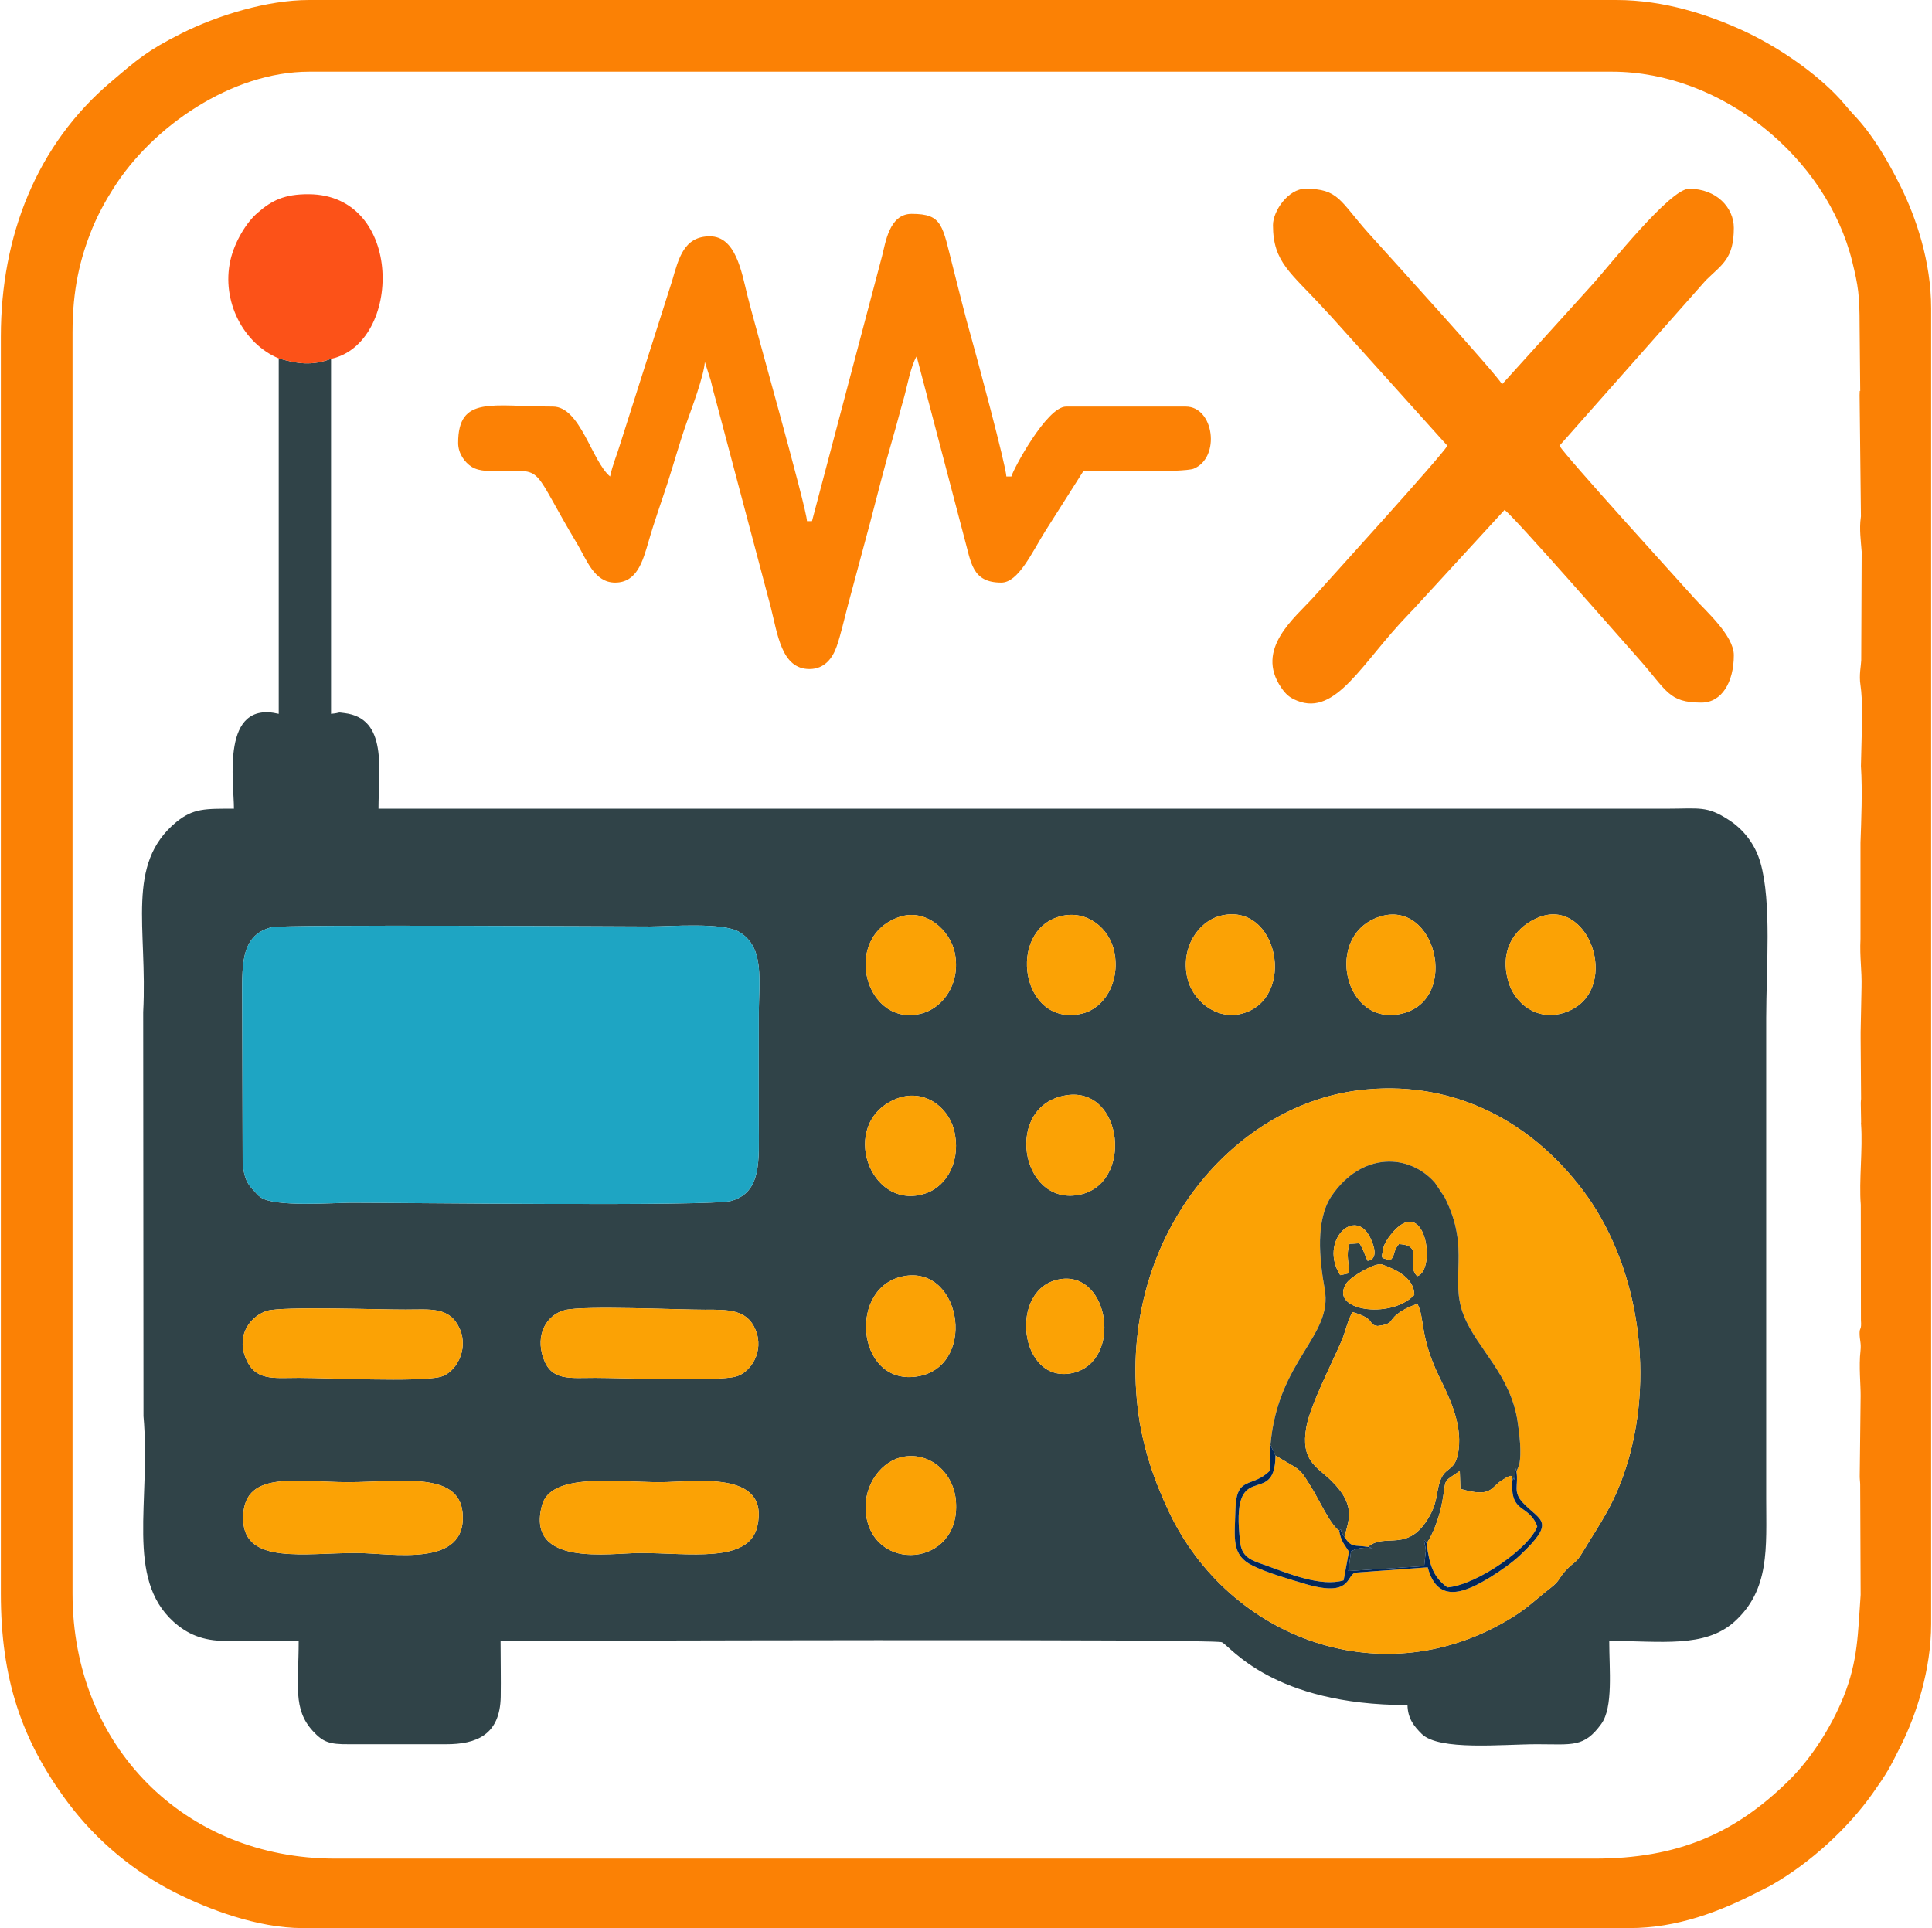 <?xml version="1.0" encoding="UTF-8"?>
<!DOCTYPE svg PUBLIC "-//W3C//DTD SVG 1.1//EN" "http://www.w3.org/Graphics/SVG/1.1/DTD/svg11.dtd">
<svg xmlns="http://www.w3.org/2000/svg" xml:space="preserve" width="512px" height="511px" version="1.1" style="shape-rendering:geometricPrecision; text-rendering:geometricPrecision; image-rendering:optimizeQuality; fill-rule:evenodd; clip-rule:evenodd"
viewBox="0 0 130.6 130.46">
 <defs>
  <style type="text/css">
   <![CDATA[
    .fil7 {fill:#03285A}
    .fil3 {fill:#1EA5C3}
    .fil5 {fill:#304347}
    .fil1 {fill:#304348}
    .fil0 {fill:#FB8105}
    .fil2 {fill:#FBA205}
    .fil6 {fill:#FC5218}
    .fil4 {fill:#FC8105}
   ]]>
  </style>
 </defs>
 <g id="Livello_x0020_1">
  <g id="_2264392060224">
   <path class="fil0" d="M125.76 26.74l0.09 8.19c0,0.03 -0.01,0.07 -0.01,0.1 -0.11,0.73 0.01,1.63 0.06,2.3l-0.03 7.35c-0.01,0.35 -0.16,1 -0.05,1.68 0.16,1.09 0.08,2.42 0.08,3.44l-0.05 2.03c0.11,1.68 0.02,3.71 -0.03,5.2l0 6.5c-0.06,1.27 0.1,2.1 0.07,3.27l-0.06 3.03c0,0.02 0,0.38 0,0.43l0.03 4.1c-0.03,0.31 0,-0.07 -0.02,0.27l0.02 1.13c0.01,0.5 -0.02,-0.05 0,0.32 0.12,1.68 -0.15,3.82 -0.02,5.44l0.01 7.79c0.05,0.74 -0.09,0.47 -0.09,0.89 0,0.5 0.12,0.66 0.06,1.21 -0.12,1.01 0.02,2.35 0.01,3.05l-0.06 5.3c-0.01,0.28 0.02,0.42 0.03,0.65l0.03 7.51c-0.19,2.6 -0.17,4.44 -1.16,6.9 -0.84,2.08 -2.2,4.17 -3.65,5.61 -3.68,3.65 -7.59,5.33 -13.19,5.33l-85.21 0c-10.19,0 -17.77,-7.61 -17.77,-17.93l0 -85.35c0,-2.88 0.5,-4.98 1.34,-7.04 0.37,-0.9 0.89,-1.86 1.42,-2.69 2.65,-4.21 8.03,-7.9 13.25,-7.9l88.15 0c7.42,0 14.51,5.8 16.25,12.84 0.41,1.67 0.5,2.27 0.5,4.35l0.04 4.18c0.02,0.58 -0.04,-0.13 -0.04,0.52zm-125.76 -3.97l0 85.06c0,5.74 1.39,9.92 4.53,14.13 1.93,2.58 4.48,4.71 7.37,6.15 2.09,1.04 5.42,2.35 8.52,2.35l89.76 0c3.21,0 6.1,-1.09 8.82,-2.5 0.29,-0.15 0.58,-0.28 0.87,-0.45 2.54,-1.46 5.09,-3.78 6.77,-6.16 1.03,-1.46 1.12,-1.66 1.91,-3.23 1.04,-2.08 2.05,-5.14 2.05,-8.23l0 -89.03c0,-3.16 -1.02,-6.16 -2.1,-8.32 -0.84,-1.68 -1.86,-3.44 -3.15,-4.79 -0.48,-0.51 -0.73,-0.88 -1.25,-1.4 -1.71,-1.72 -4.07,-3.29 -6.27,-4.3 -2.26,-1.03 -5.25,-2.05 -8.53,-2.05l-88.44 0c-2.85,0 -6.2,1.04 -8.62,2.25 -2.35,1.18 -3,1.77 -4.79,3.29 -5.03,4.25 -7.45,10.43 -7.45,17.23z"/>
   <g>
    <path class="fil1" d="M51.18 103.28c-0.57,2.52 -4.62,1.8 -7.93,1.8 -2.02,0 -7.75,0.98 -6.64,-3.22 0.59,-2.24 5,-1.57 7.99,-1.57 2.3,0 7.45,-0.88 6.58,2.99zm-34.78 -0.38c-0.15,-3.5 3.55,-2.61 7.12,-2.61 3.48,-0.01 7.46,-0.76 7.72,2.07 0.34,3.79 -4.82,2.72 -7.21,2.72 -3.47,0 -7.51,0.78 -7.63,-2.18zm42.12 -0.57c-0.17,-1.91 1.12,-3.54 2.6,-3.77 1.83,-0.29 3.37,1.16 3.5,3.04 0.33,4.48 -5.71,4.88 -6.1,0.73zm33.38 -28.56c5.97,-0.73 11.37,1.78 15.13,6.76 3.65,4.83 4.88,12.14 3.06,18.33 -0.85,2.86 -1.87,4.16 -3.08,6.18 -0.46,0.77 -0.56,0.61 -1.11,1.2 -0.55,0.59 -0.37,0.68 -1.08,1.23 -0.91,0.7 -1.45,1.27 -2.5,1.93 -8.74,5.45 -19.21,1.51 -23.29,-7.11 -0.97,-2.06 -1.81,-4.37 -2.12,-7.08 -1.28,-11.24 6.23,-20.37 14.99,-21.44zm-53.72 14.87c1.28,-0.31 7.64,-0.02 9.45,-0.02 1.58,-0.01 2.87,-0.02 3.43,1.36 0.61,1.47 -0.34,2.89 -1.32,3.16 -1.25,0.35 -7.75,0.09 -9.53,0.09 -1.74,0 -2.96,0.22 -3.5,-1.32 -0.57,-1.6 0.21,-2.96 1.47,-3.27zm-20.15 0.05c1.07,-0.31 7.74,-0.07 9.37,-0.08 1.69,0 2.98,-0.21 3.65,1.31 0.63,1.43 -0.3,3.01 -1.34,3.25 -1.53,0.36 -7.57,0.06 -9.56,0.06 -1.74,0 -2.98,0.24 -3.61,-1.4 -0.61,-1.57 0.41,-2.82 1.49,-3.14zm53.66 -2.14c3.31,-0.52 4.21,5.52 0.87,6.34 -3.67,0.88 -4.46,-5.78 -0.87,-6.34zm-10.48 -0.22c3.88,-0.59 4.83,6.29 0.68,6.82 -4.06,0.52 -4.61,-6.23 -0.68,-6.82zm-42.89 -23.59c0.78,-0.2 24.08,-0.05 25.6,-0.05 1.47,-0.01 4.93,-0.29 6.04,0.37 1.76,1.07 1.31,3.28 1.32,5.83 0,2.39 -0.01,4.79 0,7.18 0,2.43 0.22,4.61 -1.88,5.19 -1.38,0.38 -22.38,0.12 -25.71,0.12 -1.32,0.01 -5.16,0.3 -6.1,-0.36 -0.25,-0.17 -0.24,-0.21 -0.45,-0.43 -0.48,-0.5 -0.67,-0.85 -0.78,-1.86l-0.03 -10.78c0,-2.49 -0.2,-4.66 1.99,-5.21zm53.77 11.37c3.86,-0.61 4.57,6.06 0.83,6.74 -3.97,0.73 -5.08,-6.08 -0.83,-6.74zm-11.56 0.26c1.85,-0.77 3.54,0.48 3.95,2.06 0.52,1.99 -0.41,3.8 -1.89,4.31 -3.81,1.3 -5.95,-4.74 -2.06,-6.37zm32.78 -12.35c3.77,-1.18 5.39,5.52 1.58,6.54 -4,1.07 -5.46,-5.32 -1.58,-6.54zm-10.85 -0.04c3.97,-1.07 5.26,5.63 1.49,6.61 -1.77,0.45 -3.35,-0.94 -3.68,-2.44 -0.45,-2.07 0.77,-3.78 2.19,-4.17zm-10.77 0.02c1.79,-0.47 3.34,0.82 3.65,2.44 0.4,2.06 -0.72,3.79 -2.18,4.14 -4.13,0.98 -5.15,-5.63 -1.47,-6.58zm-10.88 0.04c1.78,-0.59 3.42,0.91 3.73,2.43 0.42,2.07 -0.79,3.7 -2.19,4.09 -3.88,1.08 -5.54,-5.2 -1.54,-6.52zm43.32 0c3.5,-1.29 5.54,5.18 1.68,6.47 -1.87,0.63 -3.41,-0.62 -3.83,-2.14 -0.65,-2.35 0.72,-3.8 2.15,-4.33zm-81.79 -37.76c-1.29,0.48 -2.27,0.34 -3.54,-0.03l0 24.05c-3.94,-0.94 -3.03,4.59 -3.03,6.42 -1.93,0 -2.75,-0.04 -3.91,0.91 -3.44,2.85 -1.93,7.15 -2.23,12.85l0.02 27.34c0.51,5.8 -1.24,10.96 2.04,13.92 0.91,0.81 1.95,1.3 3.57,1.29 1.63,-0.01 3.26,0 4.89,0 0,2.97 -0.41,4.61 0.96,6.1 0.69,0.75 1.12,0.9 2.41,0.89l6.58 0c2.09,0.01 3.67,-0.64 3.72,-3.2 0.02,-1.25 -0.01,-2.55 -0.01,-3.79 2.9,0 48.23,-0.16 48.8,0.09 0.58,0.26 3.41,4.25 12.56,4.25 0.02,0.94 0.47,1.46 0.96,1.95 1.17,1.16 5.47,0.7 7.8,0.7 2.41,0 3.18,0.24 4.35,-1.37 0.82,-1.13 0.54,-3.67 0.54,-5.62 3.48,0 6.45,0.5 8.46,-1.29 2.42,-2.17 2.16,-5.01 2.16,-8.35l0 -32.5c0,-3.32 0.38,-7.86 -0.39,-10.52 -0.36,-1.26 -1.15,-2.25 -2.14,-2.89 -1.49,-0.97 -1.98,-0.76 -4.21,-0.76l-87.15 0c0,-2.65 0.64,-6.11 -2.3,-6.47 -0.58,-0.08 -0.17,-0.02 -0.91,0.05l0 -24.02z"/>
    <path class="fil2" d="M102.54 99.56c0.16,0.97 -0.27,1.37 0.45,2.13 1.17,1.24 2.27,1.21 -0.19,3.53 -0.51,0.49 -1.35,1.08 -2.03,1.5 -1.61,0.98 -3.55,1.9 -4.23,-0.67l-4.91 0.36c-0.61,0.21 -0.24,1.67 -3.32,0.78 -1.11,-0.33 -2.62,-0.76 -3.61,-1.25 -1.47,-0.72 -1.22,-1.84 -1.17,-3.81 0.06,-2.34 1.14,-1.4 2.34,-2.63l0.03 -1.73c0.49,-5.76 4.24,-7.36 3.67,-10.53 -0.37,-2.08 -0.63,-4.7 0.47,-6.33 2.05,-2.99 5.26,-2.86 6.99,-0.88l0.66 0.99c1.78,3.53 0.29,5.48 1.29,7.99 0.91,2.28 3.19,4.01 3.65,7.24 0.11,0.76 0.28,2.08 0.1,2.85l-0.12 0.31c-0.01,-0.02 -0.04,0.1 -0.07,0.15zm-10.64 -25.79c-8.76,1.07 -16.27,10.2 -14.99,21.44 0.31,2.71 1.15,5.02 2.12,7.08 4.08,8.62 14.55,12.56 23.29,7.11 1.05,-0.66 1.59,-1.23 2.5,-1.93 0.71,-0.55 0.53,-0.64 1.08,-1.23 0.55,-0.59 0.65,-0.43 1.11,-1.2 1.21,-2.02 2.23,-3.32 3.08,-6.18 1.82,-6.19 0.59,-13.5 -3.06,-18.33 -3.76,-4.98 -9.16,-7.49 -15.13,-6.76z"/>
    <path class="fil3" d="M18.32 62.74c-2.19,0.55 -1.99,2.72 -1.99,5.21l0.03 10.78c0.11,1.01 0.3,1.36 0.78,1.86 0.21,0.22 0.2,0.26 0.45,0.43 0.94,0.66 4.78,0.37 6.1,0.36 3.33,0 24.33,0.26 25.71,-0.12 2.1,-0.58 1.88,-2.76 1.88,-5.19 -0.01,-2.39 0,-4.79 0,-7.18 -0.01,-2.55 0.44,-4.76 -1.32,-5.83 -1.11,-0.66 -4.57,-0.38 -6.04,-0.37 -1.52,0 -24.82,-0.15 -25.6,0.05z"/>
    <path class="fil4" d="M54.88 35.26l-0.34 0c-0.01,-0.85 -3.65,-13.68 -4.04,-15.31 -0.39,-1.59 -0.79,-3.96 -2.53,-3.96 -1.76,0 -2.11,1.49 -2.55,3l-3.5 11c-0.25,0.84 -0.52,1.41 -0.7,2.25 -1.24,-1.03 -2.01,-4.73 -3.87,-4.73 -4.13,0 -6.41,-0.76 -6.41,2.46 0,0.73 0.46,1.33 0.92,1.62 0.56,0.34 1.31,0.28 2.11,0.27 2.82,-0.03 1.93,-0.23 5.03,4.95 0.62,1.03 1.14,2.61 2.56,2.61 1.48,0 1.87,-1.44 2.26,-2.77 0.41,-1.43 0.86,-2.65 1.3,-4.01 0.42,-1.3 0.8,-2.69 1.28,-4.05 0.34,-0.96 1.16,-3.12 1.23,-4.1l0.4 1.25c0.14,0.58 0.22,0.92 0.38,1.47l3.67 13.83c0.48,1.88 0.73,4.23 2.63,4.23 1.01,0 1.56,-0.73 1.84,-1.53 0.28,-0.8 0.51,-1.85 0.75,-2.75 0.53,-1.99 0.99,-3.69 1.52,-5.66 0.52,-1.98 0.95,-3.72 1.52,-5.67 0.28,-0.96 0.51,-1.88 0.76,-2.74 0.21,-0.73 0.46,-2.16 0.86,-2.81l3.22 12.26c0.47,1.68 0.51,3.05 2.51,3.05 1.15,0 2.06,-2.02 2.97,-3.48l2.59 -4.08c1.01,0 6.77,0.13 7.46,-0.15 1.83,-0.76 1.37,-4.2 -0.54,-4.2l-8.1 0c-1.31,0 -3.6,4.29 -3.7,4.73l-0.34 0c-0.02,-0.72 -2.04,-8.23 -2.38,-9.43 -0.43,-1.49 -0.8,-3.06 -1.22,-4.68 -0.74,-2.89 -0.69,-3.66 -2.81,-3.66 -1.53,0 -1.77,2 -2,2.86l-4.74 17.93z"/>
    <path class="fil0" d="M86.07 15.23c0,2.53 1.22,3.22 3.41,5.62 0.16,0.18 0.18,0.2 0.35,0.37l8.04 8.94c-0.47,0.78 -7.82,8.86 -9.06,10.25 -1.26,1.4 -3.98,3.5 -2.18,6.12 0.31,0.45 0.55,0.67 1.07,0.88 2.65,1.08 4.42,-2.63 7.54,-5.84 0.15,-0.16 0.11,-0.13 0.26,-0.27l6.24 -6.8c0.7,0.52 7.84,8.69 9.06,10.06 1.94,2.18 2.01,2.98 4.26,2.98 1.37,0 2.19,-1.38 2.19,-3.21 0,-1.33 -1.92,-3.01 -2.65,-3.83 -1.26,-1.41 -8.68,-9.56 -9.15,-10.34l9.91 -11.2c1.1,-1.08 1.89,-1.45 1.89,-3.54 0,-1.37 -1.17,-2.65 -3.03,-2.65 -1.28,0 -5.37,5.17 -6.45,6.38l-6.2 6.85c-0.46,-0.78 -7.81,-8.86 -9.06,-10.25 -1.93,-2.17 -2,-2.98 -4.25,-2.98 -1.14,0 -2.19,1.49 -2.19,2.46z"/>
    <path class="fil5" d="M95.63 87.62c-1.61,1.7 -5.9,1.05 -4.56,-0.83 0.32,-0.44 1.94,-1.39 2.39,-1.23 0.99,0.36 2.17,0.93 2.17,2.06zm-1.64 -2.34c-0.62,-0.23 -0.61,-0.01 -0.46,-0.8 0.07,-0.34 0.33,-0.72 0.53,-0.96 2.32,-2.88 3.1,2.42 1.77,2.83 -0.81,-0.78 0.54,-2.09 -1.24,-2.17 -0.45,0.55 -0.22,0.77 -0.6,1.1zm-2.81 0.88l-0.56 0.12c-1.46,-2.29 1.01,-4.7 2.04,-2.51 0.73,1.54 -0.19,1.53 -0.19,1.54 -0.02,-0.04 -0.05,-0.14 -0.06,-0.12l-0.25 -0.63c-0.33,-0.58 -0.05,-0.41 -0.91,-0.4 -0.28,0.87 0.02,1.28 -0.07,2zm-5.28 11.61c0.03,0.04 0.06,0.06 0.07,0.13 0.01,0.09 0.11,0.22 0.13,0.26 0.28,0.62 -0.08,-0.1 0.14,0.33l1.26 0.74c0.57,0.35 0.7,0.68 1.13,1.35 0.49,0.76 1.32,2.61 1.92,2.99 0.21,-0.18 0.03,-0.07 0.2,0.17l0.17 0.29c0.16,-1.03 0.93,-2.04 -0.91,-3.85 -0.94,-0.93 -2.1,-1.31 -1.68,-3.63 0.27,-1.48 1.71,-4.26 2.39,-5.84 0.27,-0.64 0.42,-1.45 0.74,-1.93 1.66,0.49 0.96,0.84 1.69,0.94 1.08,-0.13 0.75,-0.36 1.34,-0.81 0.44,-0.35 0.94,-0.54 1.35,-0.69 0.52,0.99 0.14,2.17 1.46,4.9 0.64,1.33 1.57,3.11 1.33,4.98 -0.19,1.44 -0.8,1.12 -1.17,1.91 -0.37,0.8 -0.19,1.47 -0.77,2.52 -1.45,2.64 -3.02,1.12 -4.19,2.14l0.33 0.09c-0.5,-0.08 -1.09,-0.03 -1.48,0.22l-0.18 1.32 5.13 -0.33 0.11 -1.02c0.01,-0.34 -0.28,-1.05 0.05,-0.53 0.44,-0.56 0.87,-1.84 1.01,-2.55 0.41,-1.96 -0.07,-1.44 1.24,-2.34l0.04 1.21c2.12,0.62 2.04,-0.09 2.78,-0.56 0.96,-0.62 0.6,-0.17 0.74,-0.01 0.03,-0.05 0.06,-0.21 0.06,-0.17 0.1,0.37 0.1,-0.26 0.11,-0.29 0.12,-0.27 -0.08,-0.72 0.1,-0.15 0.03,-0.05 0.06,-0.17 0.07,-0.15l0.12 -0.31c0.18,-0.77 0.01,-2.09 -0.1,-2.85 -0.46,-3.23 -2.74,-4.96 -3.65,-7.24 -1,-2.51 0.49,-4.46 -1.29,-7.99l-0.66 -0.99c-1.73,-1.98 -4.94,-2.11 -6.99,0.88 -1.1,1.63 -0.84,4.25 -0.47,6.33 0.57,3.17 -3.18,4.77 -3.67,10.53z"/>
    <path class="fil2" d="M90.92 104.03c0.5,0.71 0.6,0.49 1.58,0.64 1.17,-1.02 2.74,0.5 4.19,-2.14 0.58,-1.05 0.4,-1.72 0.77,-2.52 0.37,-0.79 0.98,-0.47 1.17,-1.91 0.24,-1.87 -0.69,-3.65 -1.33,-4.98 -1.32,-2.73 -0.94,-3.91 -1.46,-4.9 -0.41,0.15 -0.91,0.34 -1.35,0.69 -0.59,0.45 -0.26,0.68 -1.34,0.81 -0.73,-0.1 -0.03,-0.45 -1.69,-0.94 -0.32,0.48 -0.47,1.29 -0.74,1.93 -0.68,1.58 -2.12,4.36 -2.39,5.84 -0.42,2.32 0.74,2.7 1.68,3.63 1.84,1.81 1.07,2.82 0.91,3.85z"/>
    <path class="fil6" d="M18.8 24.25c1.27,0.37 2.25,0.51 3.54,0.03 4.81,-1.03 4.96,-11.11 -1.51,-11.14 -1.64,-0.01 -2.5,0.42 -3.45,1.25 -0.78,0.66 -1.57,1.99 -1.85,3.22 -0.62,2.76 0.87,5.64 3.27,6.64z"/>
    <path class="fil2" d="M16.4 102.9c0.12,2.96 4.16,2.18 7.63,2.18 2.39,0 7.55,1.07 7.21,-2.72 -0.26,-2.83 -4.24,-2.08 -7.72,-2.07 -3.57,0 -7.27,-0.89 -7.12,2.61z"/>
    <path class="fil2" d="M51.18 103.28c0.87,-3.87 -4.28,-2.99 -6.58,-2.99 -2.99,0 -7.4,-0.67 -7.99,1.57 -1.11,4.2 4.62,3.22 6.64,3.22 3.31,0 7.36,0.72 7.93,-1.8z"/>
    <path class="fil2" d="M18.03 88.69c-1.08,0.32 -2.1,1.57 -1.49,3.14 0.63,1.64 1.87,1.4 3.61,1.4 1.99,0 8.03,0.3 9.56,-0.06 1.04,-0.24 1.97,-1.82 1.34,-3.25 -0.67,-1.52 -1.96,-1.31 -3.65,-1.31 -1.63,0.01 -8.3,-0.23 -9.37,0.08z"/>
    <path class="fil2" d="M38.18 88.64c-1.26,0.31 -2.04,1.67 -1.47,3.27 0.54,1.54 1.76,1.32 3.5,1.32 1.78,0 8.28,0.26 9.53,-0.09 0.98,-0.27 1.93,-1.69 1.32,-3.16 -0.56,-1.38 -1.85,-1.37 -3.43,-1.36 -1.81,0 -8.17,-0.29 -9.45,0.02z"/>
    <path class="fil2" d="M90.55 103.57c-0.6,-0.38 -1.43,-2.23 -1.92,-2.99 -0.43,-0.67 -0.56,-1 -1.13,-1.35l-1.26 -0.74c-0.03,3.7 -3.12,-0.13 -2.38,5.93 0.14,1.08 0.96,1.21 1.84,1.54 1.43,0.52 3.64,1.43 5.15,0.97l0.36 -1.94c-0.29,-0.48 -0.53,-0.66 -0.66,-1.42z"/>
    <path class="fil2" d="M96.46 104.42c0.21,1.57 0.48,2.3 1.41,2.99 2.06,-0.18 5.62,-2.74 6.08,-4.13 -0.57,-1.55 -1.86,-0.81 -1.68,-3.11 -0.14,-0.16 0.22,-0.61 -0.74,0.01 -0.74,0.47 -0.66,1.18 -2.78,0.56l-0.04 -1.21c-1.31,0.9 -0.83,0.38 -1.24,2.34 -0.14,0.71 -0.57,1.99 -1.01,2.55z"/>
    <path class="fil2" d="M61.21 86.33c-3.93,0.59 -3.38,7.34 0.68,6.82 4.15,-0.53 3.2,-7.41 -0.68,-6.82z"/>
    <path class="fil2" d="M60.53 74.37c-3.89,1.63 -1.75,7.67 2.06,6.37 1.48,-0.51 2.41,-2.32 1.89,-4.31 -0.41,-1.58 -2.1,-2.83 -3.95,-2.06z"/>
    <path class="fil2" d="M72.09 74.11c-4.25,0.66 -3.14,7.47 0.83,6.74 3.74,-0.68 3.03,-7.35 -0.83,-6.74z"/>
    <path class="fil2" d="M60.81 62.04c-4,1.32 -2.34,7.6 1.54,6.52 1.4,-0.39 2.61,-2.02 2.19,-4.09 -0.31,-1.52 -1.95,-3.02 -3.73,-2.43z"/>
    <path class="fil2" d="M104.13 62.04c-1.43,0.53 -2.8,1.98 -2.15,4.33 0.42,1.52 1.96,2.77 3.83,2.14 3.86,-1.29 1.82,-7.76 -1.68,-6.47z"/>
    <path class="fil2" d="M58.52 102.33c0.39,4.15 6.43,3.75 6.1,-0.73 -0.13,-1.88 -1.67,-3.33 -3.5,-3.04 -1.48,0.23 -2.77,1.86 -2.6,3.77z"/>
    <path class="fil2" d="M93.31 62.02c-3.88,1.22 -2.42,7.61 1.58,6.54 3.81,-1.02 2.19,-7.72 -1.58,-6.54z"/>
    <path class="fil2" d="M82.46 61.98c-1.42,0.39 -2.64,2.1 -2.19,4.17 0.33,1.5 1.91,2.89 3.68,2.44 3.77,-0.98 2.48,-7.68 -1.49,-6.61z"/>
    <path class="fil2" d="M71.69 62c-3.68,0.95 -2.66,7.56 1.47,6.58 1.46,-0.35 2.58,-2.08 2.18,-4.14 -0.31,-1.62 -1.86,-2.91 -3.65,-2.44z"/>
    <path class="fil2" d="M71.69 86.55c-3.59,0.56 -2.8,7.22 0.87,6.34 3.34,-0.82 2.44,-6.86 -0.87,-6.34z"/>
    <path class="fil7" d="M102.54 99.56c-0.18,-0.57 0.02,-0.12 -0.1,0.15 -0.01,0.03 -0.01,0.66 -0.11,0.29 0,-0.04 -0.03,0.12 -0.06,0.17 -0.18,2.3 1.11,1.56 1.68,3.11 -0.46,1.39 -4.02,3.95 -6.08,4.13 -0.93,-0.69 -1.2,-1.42 -1.41,-2.99 -0.33,-0.52 -0.04,0.19 -0.05,0.53l-0.11 1.02 -5.13 0.33 0.18 -1.32c0.39,-0.25 0.98,-0.3 1.48,-0.22l-0.33 -0.09c-0.98,-0.15 -1.08,0.07 -1.58,-0.64l-0.17 -0.29c-0.17,-0.24 0.01,-0.35 -0.2,-0.17 0.13,0.76 0.37,0.94 0.66,1.42l-0.36 1.94c-1.51,0.46 -3.72,-0.45 -5.15,-0.97 -0.88,-0.33 -1.7,-0.46 -1.84,-1.54 -0.74,-6.06 2.35,-2.23 2.38,-5.93 -0.22,-0.43 0.14,0.29 -0.14,-0.33 -0.02,-0.04 -0.12,-0.17 -0.13,-0.26 -0.01,-0.07 -0.04,-0.09 -0.07,-0.13l-0.03 1.73c-1.2,1.23 -2.28,0.29 -2.34,2.63 -0.05,1.97 -0.3,3.09 1.17,3.81 0.99,0.49 2.5,0.92 3.61,1.25 3.08,0.89 2.71,-0.57 3.32,-0.78l4.91 -0.36c0.68,2.57 2.62,1.65 4.23,0.67 0.68,-0.42 1.52,-1.01 2.03,-1.5 2.46,-2.32 1.36,-2.29 0.19,-3.53 -0.72,-0.76 -0.29,-1.16 -0.45,-2.13z"/>
    <path class="fil2" d="M95.63 87.62c0,-1.13 -1.18,-1.7 -2.17,-2.06 -0.45,-0.16 -2.07,0.79 -2.39,1.23 -1.34,1.88 2.95,2.53 4.56,0.83z"/>
    <path class="fil2" d="M93.99 85.28c0.38,-0.33 0.15,-0.55 0.6,-1.1 1.78,0.08 0.43,1.39 1.24,2.17 1.33,-0.41 0.55,-5.71 -1.77,-2.83 -0.2,0.24 -0.46,0.62 -0.53,0.96 -0.15,0.79 -0.16,0.57 0.46,0.8z"/>
    <path class="fil2" d="M91.18 86.16c0.09,-0.72 -0.21,-1.13 0.07,-2 0.86,-0.01 0.58,-0.18 0.91,0.4l0.25 0.63c0.01,-0.02 0.04,0.08 0.06,0.12 0,-0.01 0.92,0 0.19,-1.54 -1.03,-2.19 -3.5,0.22 -2.04,2.51l0.56 -0.12z"/>
   </g>
  </g>
 </g>
</svg>
